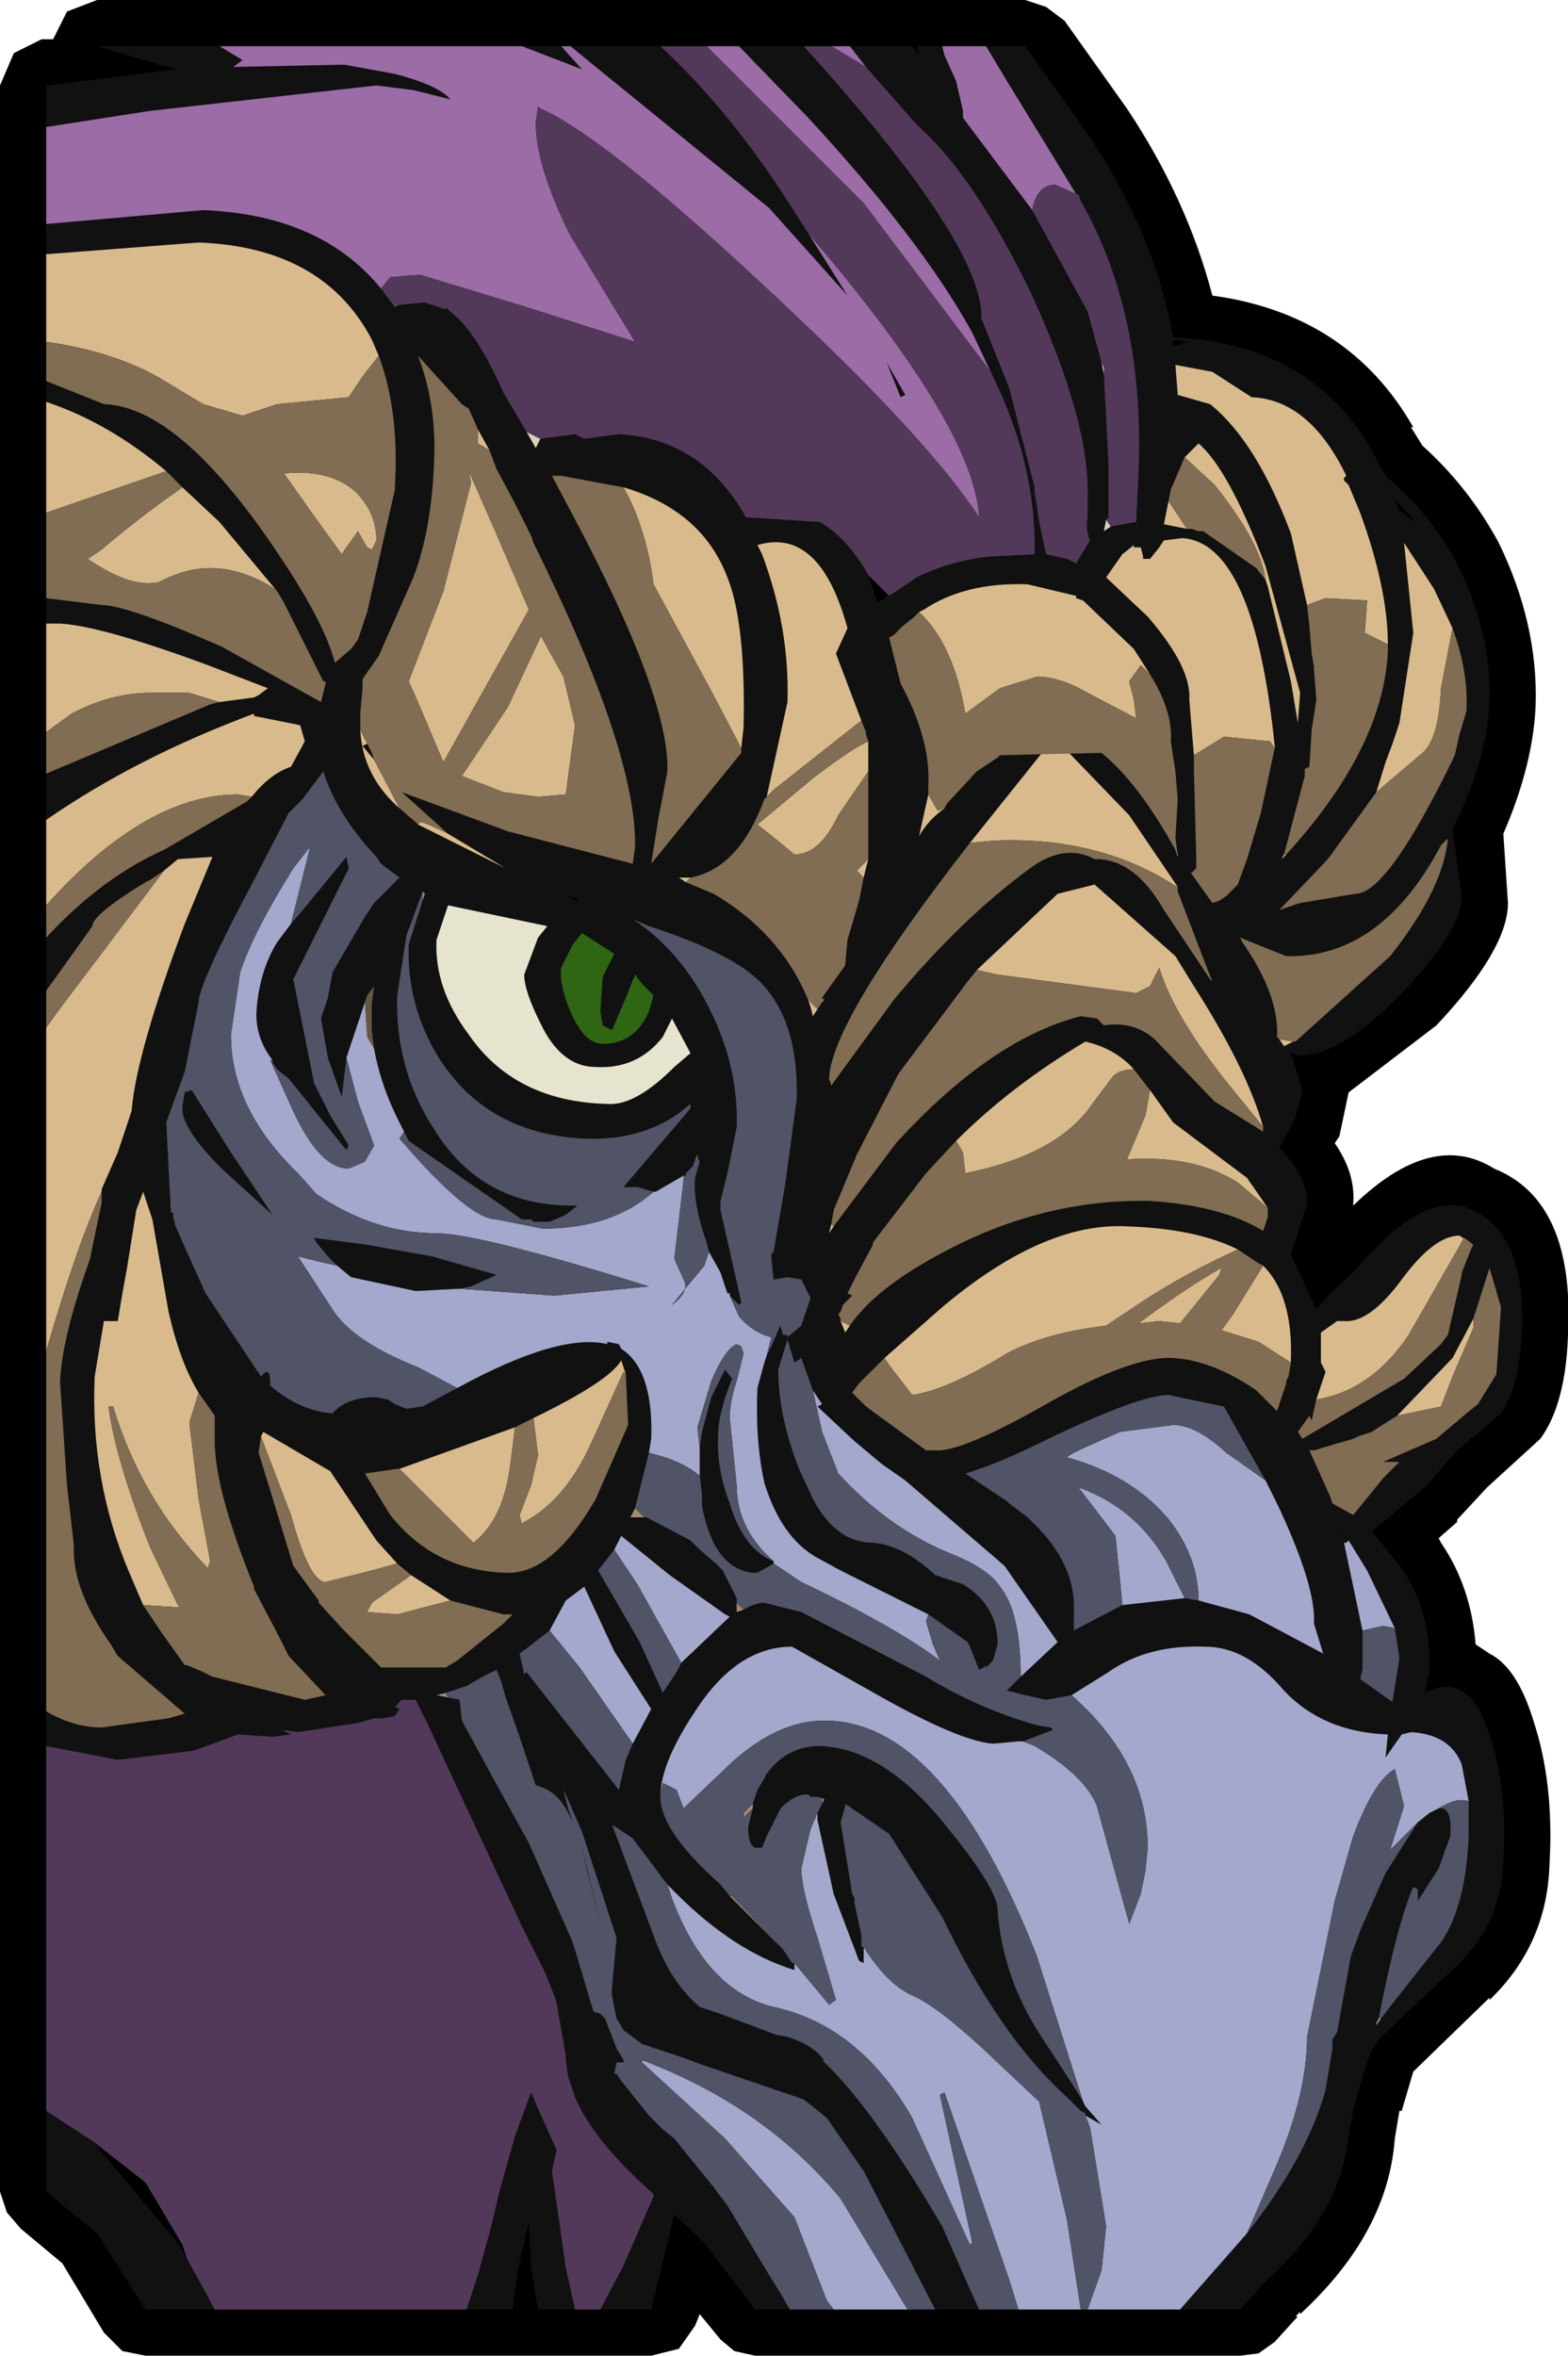 <?xml version="1.0" encoding="UTF-8" standalone="no"?>
<svg xmlns:ffdec="https://www.free-decompiler.com/flash" xmlns:xlink="http://www.w3.org/1999/xlink" ffdec:objectType="shape" height="51.0px" width="33.95px" xmlns="http://www.w3.org/2000/svg">
  <g transform="matrix(1.0, 0.0, 0.0, 1.0, 1.25, 1.65)">
    <path d="M21.8 -1.2 L23.15 0.7 Q24.45 2.65 25.0 4.75 27.95 5.15 29.35 7.6 L29.3 7.6 29.55 8.0 Q30.55 8.9 31.2 10.1 32.05 11.85 32.0 13.6 31.95 14.9 31.3 16.4 L31.4 17.9 Q31.4 18.9 29.85 20.55 L27.95 22.0 27.75 22.95 27.65 23.1 Q28.1 23.75 28.05 24.4 L28.05 24.45 Q29.75 22.8 31.1 23.65 32.85 24.35 32.7 27.25 32.65 28.75 32.1 29.5 L30.95 30.55 30.3 31.25 30.3 31.3 29.9 31.65 29.95 31.75 Q30.6 32.7 30.7 33.95 L31.0 34.15 Q31.6 34.45 31.95 35.6 32.4 36.95 32.3 38.7 32.25 40.45 31.0 41.65 L31.0 41.6 29.35 43.2 29.1 44.05 29.05 44.05 28.95 44.65 Q28.8 46.7 26.9 48.45 L26.9 48.4 26.8 48.5 26.85 48.5 26.35 49.05 26.0 49.3 25.6 49.35 15.1 49.35 14.65 49.25 14.35 49.0 13.9 48.45 13.8 48.7 13.45 49.2 12.85 49.35 10.4 49.35 10.1 49.35 9.85 49.35 1.9 49.35 1.4 49.25 1.0 48.85 0.1 47.35 -0.8 46.6 -1.1 46.25 -1.25 45.8 -1.25 0.2 -0.95 -0.5 -0.35 -0.8 -0.1 -0.8 0.2 -1.4 0.85 -1.65 18.5 -1.65 18.6 -1.65 20.95 -1.65 21.4 -1.5 21.8 -1.2" fill="#000000" fill-rule="evenodd" stroke="none"/>
    <path d="M-0.25 1.1 L-0.25 0.2 -0.2 0.2 2.55 -0.15 0.85 -0.65 3.5 -0.65 4.0 -0.35 3.8 -0.2 6.2 -0.25 7.3 -0.05 Q8.25 0.2 8.5 0.5 L7.7 0.3 6.9 0.2 2.0 0.75 -0.25 1.1 M10.05 -0.65 L10.9 -0.65 11.35 -0.15 10.05 -0.65 M11.1 -0.65 L13.05 -0.65 Q14.55 0.75 15.8 2.7 L16.25 3.4 17.1 4.75 15.4 2.85 11.1 -0.65 M14.75 -0.65 L16.15 -0.65 Q20.05 3.65 20.0 5.25 L20.6 6.75 21.15 8.9 21.15 9.0 21.25 9.65 21.4 10.35 21.85 10.45 22.05 10.55 22.35 10.05 Q22.25 9.8 22.3 9.55 L22.3 9.1 Q22.35 7.5 21.1 4.75 19.85 2.15 18.6 1.05 L17.5 -0.2 17.15 -0.65 18.5 -0.65 18.65 -0.45 18.6 -0.65 19.15 -0.65 19.2 -0.45 19.45 0.1 19.6 0.75 19.6 0.9 20.5 2.1 21.1 2.9 22.3 5.1 22.6 6.2 22.65 6.45 22.75 8.4 22.75 8.55 22.75 8.7 22.75 9.25 22.75 9.55 22.7 9.6 22.65 9.85 22.8 9.75 23.35 9.65 23.4 8.6 Q23.55 5.15 22.15 2.7 L22.1 2.55 22.05 2.55 20.55 0.1 20.1 -0.65 20.95 -0.65 22.3 1.25 Q23.75 3.4 24.15 5.65 27.15 5.8 28.45 8.1 L28.75 8.65 Q29.7 9.45 30.3 10.55 31.05 12.05 31.0 13.55 30.95 14.8 30.2 16.3 L30.4 17.8 Q30.35 18.55 29.1 19.85 27.8 21.2 26.9 21.2 L26.7 21.15 26.95 21.95 26.8 22.55 26.45 23.2 26.5 23.25 Q27.05 23.85 27.05 24.4 L26.85 25.05 26.7 25.5 27.25 26.7 27.55 26.35 28.1 25.85 Q29.6 24.05 30.65 24.55 31.8 25.1 31.7 27.2 31.65 28.35 31.25 28.95 L30.3 29.75 29.6 30.55 28.7 31.3 28.45 31.5 29.1 32.3 Q29.75 33.25 29.7 34.55 L29.6 35.0 Q30.55 34.5 31.0 35.9 31.4 37.1 31.3 38.65 31.25 40.0 30.3 40.9 L28.6 42.5 28.4 42.85 28.15 43.65 28.05 44.05 27.95 44.55 Q27.8 46.25 26.2 47.7 L26.1 47.8 25.6 48.35 24.3 48.35 25.75 46.7 Q27.05 45.05 27.45 43.6 L27.6 42.7 27.6 42.5 27.7 42.35 28.0 40.7 28.2 40.15 28.75 38.9 29.45 37.8 29.7 37.6 29.9 37.5 Q30.2 37.45 30.15 38.1 L29.9 38.8 29.45 39.5 29.45 39.25 29.35 39.2 Q29.0 40.0 28.6 42.05 L28.55 42.15 28.55 42.2 28.65 42.05 29.0 41.6 29.95 40.4 Q30.5 39.6 30.55 38.05 L30.55 37.35 30.4 36.55 Q30.15 35.9 29.3 35.85 L29.1 35.9 28.75 36.4 28.8 35.9 Q27.4 35.85 26.55 34.95 25.75 34.0 24.85 34.0 23.6 33.95 22.75 34.55 L21.95 35.05 21.4 35.15 20.95 35.05 20.75 35.0 20.55 34.95 20.85 34.65 21.65 33.9 20.5 32.25 18.35 30.4 17.85 30.05 17.25 29.55 16.45 28.8 16.55 28.75 16.35 28.45 16.1 27.75 15.95 27.85 15.8 27.35 15.6 28.0 Q15.6 29.0 16.05 30.15 L16.35 30.8 Q16.85 31.75 17.65 31.75 18.3 31.8 19.0 32.45 L19.6 32.65 Q20.35 33.1 20.35 33.95 L20.25 34.3 20.1 34.45 20.1 34.4 20.05 34.45 19.95 34.5 19.75 34.0 19.7 33.9 18.85 33.3 18.55 33.15 16.95 32.35 16.4 32.05 Q15.65 31.6 15.3 30.45 15.1 29.55 15.15 28.4 L15.3 27.85 15.35 27.7 15.45 27.5 15.6 27.15 15.65 27.05 15.7 27.25 15.8 27.25 15.8 27.3 16.1 27.05 16.3 26.45 16.1 26.05 15.8 26.0 15.5 26.05 15.45 25.55 15.45 25.5 15.5 25.45 15.75 24.0 16.0 22.15 Q16.05 20.4 15.15 19.55 14.5 18.95 12.8 18.4 L12.45 18.25 Q13.3 18.8 13.9 19.8 14.75 21.25 14.7 22.75 L14.5 23.75 14.35 24.35 14.35 24.55 14.7 26.1 14.8 26.55 14.75 26.6 14.6 26.45 14.55 26.4 14.55 26.35 14.5 26.35 14.35 25.9 14.1 25.45 14.05 25.25 Q13.75 24.4 13.8 23.85 L13.9 23.5 13.85 23.4 13.85 23.35 13.8 23.45 13.75 23.6 13.6 23.75 13.6 23.8 13.55 23.8 12.95 24.15 12.9 24.15 12.55 24.05 12.25 24.05 13.4 22.7 13.7 22.35 13.7 22.25 13.45 22.45 Q12.6 23.05 11.4 23.0 9.3 22.9 8.25 21.25 7.55 20.1 7.6 18.8 L7.9 17.85 7.95 17.7 7.9 17.65 7.55 18.6 7.35 19.9 Q7.3 21.5 8.15 22.8 9.2 24.5 11.25 24.45 L11.0 24.65 10.65 24.8 10.55 24.8 10.4 24.8 10.3 24.8 10.25 24.75 10.2 24.75 10.05 24.75 7.6 23.05 7.45 22.75 Q7.0 21.9 6.85 21.05 L6.8 20.65 6.8 20.25 6.8 20.1 6.85 19.7 6.7 19.9 6.65 20.05 6.25 21.25 6.15 22.1 5.85 21.25 5.7 20.4 5.85 19.95 5.95 19.4 6.65 18.2 6.75 18.05 6.85 17.9 7.4 17.35 7.0 17.05 6.9 16.9 Q6.05 16.0 5.75 15.05 L5.3 15.65 5.0 15.95 4.25 17.4 Q3.05 19.65 3.05 20.05 L2.75 21.55 2.35 22.65 2.45 24.6 2.5 24.6 2.5 24.7 2.55 24.9 2.75 25.35 3.2 26.35 4.4 28.15 4.45 28.1 Q4.6 27.95 4.6 28.3 L4.6 28.35 Q5.25 28.9 5.95 28.95 6.2 28.65 6.75 28.6 L6.9 28.6 7.15 28.65 7.3 28.75 7.55 28.85 7.9 28.8 8.65 28.4 Q10.85 27.2 11.9 27.45 L11.9 27.4 12.15 27.45 12.2 27.55 Q12.9 28.0 12.85 29.5 L12.8 29.8 12.5 31.0 12.4 31.2 12.7 31.2 12.75 31.2 13.7 31.7 13.8 31.8 13.9 31.9 14.25 32.2 14.4 32.35 14.65 32.85 14.7 32.95 14.7 33.05 14.7 33.15 14.7 33.25 14.85 33.2 Q15.1 33.05 15.3 33.05 L16.1 33.25 18.8 34.65 Q19.95 35.35 21.2 35.7 L21.5 35.75 21.55 35.8 20.9 36.05 20.8 36.05 20.25 36.1 Q19.55 36.05 17.85 35.1 L15.9 34.0 Q14.7 34.0 13.8 35.4 13.1 36.45 13.05 37.15 L13.05 37.2 Q13.0 37.95 14.35 39.15 L14.55 39.4 15.7 40.55 15.9 40.85 15.95 40.85 15.95 41.0 Q14.65 40.6 13.4 39.35 L13.2 39.15 12.45 38.15 12.0 37.85 12.15 38.25 12.9 40.25 Q13.25 41.25 13.9 41.8 L14.35 41.95 15.55 42.4 15.8 42.45 15.95 42.5 Q16.35 42.65 16.55 42.9 L16.6 42.95 16.55 42.95 16.6 43.0 Q17.65 44.0 19.15 46.55 L19.7 47.8 19.95 48.35 19.0 48.35 17.45 45.35 16.65 44.2 16.15 43.8 13.95 43.05 13.55 42.9 12.65 42.6 12.25 42.3 12.1 42.05 12.0 41.55 12.0 41.4 12.1 40.3 12.05 40.15 11.35 38.0 11.0 37.2 10.95 37.1 11.05 37.5 11.15 37.8 Q10.9 37.2 10.5 37.05 L10.35 37.0 10.0 35.95 9.7 35.1 9.6 34.75 9.5 34.5 9.3 34.6 9.2 34.65 8.85 34.85 8.4 35.0 8.2 35.05 8.45 35.1 8.7 35.15 8.75 35.6 9.4 36.8 10.2 38.25 11.15 40.4 11.6 41.9 11.75 41.95 11.8 42.0 11.85 42.05 12.1 42.7 12.25 42.95 12.25 43.0 12.1 43.0 12.05 43.25 12.1 43.25 12.2 43.4 12.8 44.15 13.1 44.45 13.35 44.65 14.2 45.7 14.5 46.1 15.4 47.6 15.65 48.0 15.85 48.35 15.1 48.35 13.95 46.85 13.35 46.3 12.85 48.35 11.75 48.35 12.25 47.4 12.9 45.9 12.9 45.85 Q11.6 44.7 11.2 43.75 L11.05 43.3 11.0 42.95 11.0 42.85 10.8 41.7 10.75 41.55 10.55 41.05 10.05 40.05 8.65 37.05 8.0 35.65 7.75 35.15 7.45 35.15 7.3 35.3 7.4 35.35 7.3 35.5 7.05 35.55 7.0 35.55 6.85 35.55 6.5 35.65 5.2 35.85 4.85 35.8 5.05 35.9 4.65 35.95 3.9 35.9 2.95 36.25 1.3 36.45 -0.25 36.15 -0.25 35.4 Q0.35 35.75 0.95 35.75 L2.4 35.55 2.75 35.45 1.3 34.2 1.15 33.95 Q0.3 32.75 0.35 31.8 L0.2 30.5 0.05 28.25 Q0.1 27.3 0.65 25.75 L0.7 25.6 0.75 25.35 0.95 24.4 0.95 24.15 0.95 24.1 1.3 23.3 1.6 22.4 Q1.7 21.15 2.75 18.35 L3.35 16.9 2.6 16.95 2.3 17.2 2.15 17.3 2.0 17.4 1.9 17.45 Q0.75 18.15 0.75 18.4 L-0.25 19.8 -0.25 18.65 Q0.95 17.35 2.3 16.75 L4.1 15.7 4.2 15.6 Q4.6 15.1 5.05 14.95 L5.35 14.4 5.25 14.05 4.25 13.85 4.25 13.8 Q1.7 14.75 -0.25 16.1 L-0.25 15.1 3.3 13.6 3.5 13.55 4.25 13.45 4.35 13.4 4.55 13.25 3.25 12.75 Q0.95 11.9 0.05 11.85 L-0.25 11.85 -0.25 11.3 0.95 11.45 Q1.5 11.45 3.55 12.35 L5.7 13.55 5.8 13.15 5.8 13.1 5.75 13.1 4.9 11.4 4.75 11.15 3.5 9.65 2.7 8.9 2.35 8.55 Q1.1 7.5 -0.25 7.05 L-0.25 6.6 1.0 7.1 Q2.5 7.15 4.4 9.8 5.75 11.7 6.0 12.7 L6.35 12.4 6.5 12.2 6.7 11.6 7.3 8.95 7.3 8.9 Q7.4 7.25 6.95 6.05 L6.8 5.7 Q5.75 3.7 3.05 3.6 L-0.2 3.85 -0.25 3.85 -0.25 3.2 3.15 2.9 Q5.7 3.0 7.0 4.6 L7.3 5.0 7.4 4.95 7.95 4.9 8.4 5.05 8.4 5.0 8.5 5.1 Q9.05 5.5 9.65 6.85 L10.15 7.7 10.35 8.05 10.45 7.85 11.2 7.75 11.4 7.85 12.15 7.75 Q13.95 7.85 14.9 9.55 L16.5 9.65 Q17.1 10.0 17.55 10.8 L17.75 11.4 17.95 11.25 18.0 11.25 18.6 10.85 Q19.3 10.5 20.15 10.4 L21.15 10.35 Q21.2 8.4 20.2 6.4 L19.8 5.55 Q18.7 3.55 16.25 0.9 L14.75 -0.65 M11.2 48.35 L10.4 48.35 10.25 47.45 10.2 46.45 9.95 47.55 9.85 48.35 8.85 48.35 9.1 47.6 9.4 46.5 9.55 45.85 9.9 44.6 10.25 43.65 10.4 44.0 10.8 44.9 10.7 45.35 10.85 46.4 11.0 47.45 11.2 48.35 M3.4 48.35 L1.9 48.35 0.85 46.7 -0.25 45.8 -0.25 44.05 0.75 44.7 2.55 46.85 2.8 47.25 3.4 48.35 M24.15 5.85 L24.45 5.75 24.15 5.7 24.15 5.85 M28.8 12.3 Q28.8 11.1 28.2 9.45 L27.95 8.85 27.85 8.75 27.85 8.7 27.9 8.65 Q27.1 7.0 25.85 6.95 L25.0 6.4 24.2 6.25 24.25 6.9 24.95 7.1 Q25.95 7.9 26.7 9.9 L27.05 11.45 27.1 11.9 27.15 12.5 27.2 12.8 27.2 12.85 27.25 13.5 27.15 14.15 27.1 14.95 27.0 15.0 27.0 15.15 26.55 16.85 26.5 16.95 26.6 16.85 Q28.7 14.55 28.8 12.45 L28.8 12.3 M26.15 10.9 L26.2 11.05 26.7 13.1 26.85 14.0 26.9 13.35 26.15 10.6 Q25.35 8.5 24.7 7.95 L24.4 8.25 24.1 8.95 24.05 9.2 23.95 9.7 24.45 9.8 24.55 9.8 24.7 9.85 24.8 9.85 25.95 10.65 26.15 10.9 M23.65 12.95 L23.3 12.4 22.2 11.35 22.05 11.3 22.05 11.25 21.0 11.0 Q19.65 10.95 18.75 11.55 L18.65 11.6 18.55 11.7 18.3 11.9 18.25 11.95 18.15 12.05 18.1 12.1 18.0 12.15 18.25 13.15 Q18.9 14.35 18.85 15.35 L18.85 15.55 18.65 16.45 Q18.85 16.1 19.2 15.85 L19.25 15.75 19.9 15.05 20.2 14.85 20.35 14.75 20.4 14.7 22.6 14.65 Q23.4 15.3 24.2 16.75 L24.25 16.9 24.25 16.85 24.2 16.5 24.25 15.65 24.2 15.05 24.1 14.4 Q24.15 13.75 23.65 12.95 M26.35 14.55 L26.35 14.5 Q25.9 10.1 24.35 10.0 L23.95 10.05 23.85 10.2 23.65 10.45 23.5 10.45 23.5 10.4 23.45 10.2 23.3 10.2 23.3 10.15 23.05 10.35 22.7 10.85 23.6 11.7 Q24.55 12.8 24.5 13.5 L24.6 14.7 24.6 14.95 24.6 15.05 24.65 16.9 24.65 17.15 24.55 17.25 24.5 17.2 25.0 17.9 25.15 17.85 25.3 17.75 25.55 17.5 25.75 16.95 26.05 15.95 26.35 14.55 M30.2 11.95 L29.8 11.1 29.15 10.1 29.35 12.05 29.05 14.0 28.9 14.45 28.75 14.85 28.55 15.5 27.5 16.95 26.45 18.05 26.9 17.9 28.1 17.7 Q28.8 17.7 30.25 14.7 L30.35 14.25 30.5 13.75 Q30.55 12.9 30.2 11.95 M29.4 9.65 L28.95 9.15 29.05 9.4 29.4 9.65 M26.75 20.9 L26.8 20.9 28.85 19.05 Q30.0 17.6 30.1 16.5 L29.95 16.65 Q28.65 19.1 26.6 19.05 L25.6 18.65 25.65 18.75 Q26.45 19.9 26.4 20.8 L26.45 20.85 26.55 21.0 26.75 20.9 M24.25 17.55 L23.2 16.0 21.8 14.55 21.3 14.6 21.35 14.6 19.75 16.6 Q16.75 20.45 16.7 21.7 L16.75 21.85 18.1 20.0 Q19.55 18.25 21.05 17.15 21.8 16.6 22.45 16.95 L22.55 16.95 Q23.35 17.0 23.95 18.05 L24.95 19.55 25.0 19.6 24.9 19.35 24.25 17.65 24.25 17.55 M26.1 22.75 Q25.75 21.5 24.6 19.7 L24.2 19.05 22.45 17.5 21.65 17.7 19.9 19.35 19.7 19.6 18.2 21.6 17.3 23.35 16.8 24.55 16.75 24.85 16.7 25.05 16.8 24.9 18.15 23.1 Q20.2 20.85 22.15 20.35 L22.5 20.4 22.65 20.55 Q23.3 20.45 23.75 20.85 L25.05 22.2 26.1 22.85 26.1 22.75 M19.45 23.05 L18.8 23.75 17.65 25.25 17.65 25.3 17.3 25.95 17.15 26.25 17.1 26.35 17.2 26.4 17.0 26.6 16.95 26.75 16.9 26.8 16.95 26.9 16.95 26.95 17.05 27.2 17.15 27.05 Q17.7 26.25 19.1 25.5 21.3 24.3 23.65 24.35 25.2 24.45 26.1 25.0 L26.2 24.7 26.2 24.65 26.2 24.5 25.75 23.85 24.15 22.65 23.65 21.95 23.3 21.5 Q22.9 21.05 22.25 20.9 20.65 21.85 19.45 23.05 M12.25 8.9 L10.9 8.65 10.7 8.65 11.15 9.5 Q13.25 13.45 13.2 15.05 L13.0 16.1 12.85 17.05 14.8 14.65 14.8 14.55 14.85 14.1 Q14.9 11.85 14.5 10.85 13.95 9.4 12.25 8.9 M8.45 16.4 L7.45 15.5 9.75 16.35 12.45 17.05 12.5 16.7 Q12.55 14.65 10.3 10.1 L10.25 9.95 10.2 9.85 9.9 9.25 9.5 8.5 9.35 8.1 9.1 7.65 8.9 7.2 8.75 7.1 7.8 6.05 Q8.2 7.1 8.15 8.3 8.1 9.8 7.7 10.85 L6.95 12.55 6.6 13.05 6.6 13.25 6.55 13.8 6.55 13.9 6.55 14.1 6.55 14.15 Q6.6 15.15 7.4 15.85 L7.75 16.15 7.8 16.2 9.7 17.15 8.45 16.4 M6.7 14.45 L6.8 14.65 6.85 14.8 6.6 14.5 6.7 14.45 M18.35 6.9 L18.25 6.95 17.95 6.2 18.35 6.9 M17.4 13.95 L16.85 12.5 17.1 11.95 Q16.5 9.75 15.15 10.15 L15.25 10.35 Q15.85 11.95 15.8 13.55 L15.35 15.6 15.3 15.65 Q14.75 17.15 13.7 17.35 L13.45 17.35 13.6 17.45 14.2 17.7 Q15.65 18.55 16.25 20.0 L16.3 20.15 16.35 20.35 16.45 20.2 16.55 20.05 16.6 20.0 16.55 19.95 16.8 19.6 17.05 19.25 17.1 18.7 17.35 17.85 17.45 17.35 17.55 16.95 17.55 16.85 17.55 16.75 17.55 15.05 17.55 14.4 17.5 14.25 17.5 14.2 17.4 13.95 M5.05 18.35 L5.35 18.0 6.25 16.9 6.3 17.15 5.1 19.55 5.35 20.8 5.55 21.8 5.9 22.5 6.3 23.15 6.25 23.25 5.0 21.7 4.75 21.5 4.65 21.35 4.65 21.3 Q4.3 20.85 4.3 20.3 4.35 19.4 4.75 18.75 L5.05 18.35 M6.05 25.75 L5.85 25.55 5.6 25.25 5.55 25.15 6.7 25.3 8.1 25.55 9.5 25.95 8.95 26.2 8.7 26.25 7.75 26.3 6.35 26.0 6.05 25.75 M3.05 28.5 Q2.65 27.85 2.4 26.75 L2.05 24.75 1.85 24.15 1.7 24.55 1.5 25.8 1.4 26.35 1.3 26.95 1.0 26.95 0.8 28.15 Q0.7 30.4 1.55 32.4 L1.85 33.1 2.25 33.7 2.75 34.4 2.8 34.4 3.15 34.55 3.35 34.65 5.35 35.15 5.8 35.05 5.0 34.2 4.8 33.8 4.25 32.75 4.25 32.7 Q3.4 30.6 3.4 29.55 L3.4 29.5 3.4 29.05 3.4 29.0 3.05 28.5 M2.7 22.3 L2.75 22.0 2.9 21.95 3.75 23.3 4.65 24.65 3.55 23.65 Q2.65 22.75 2.7 22.3 M8.9 20.75 Q9.9 22.2 11.9 22.25 12.5 22.3 13.35 21.45 L13.7 21.15 13.3 20.4 13.1 20.8 Q12.55 21.5 11.65 21.45 10.9 21.45 10.45 20.5 10.1 19.8 10.1 19.45 L10.4 18.65 10.6 18.4 8.45 17.95 8.2 18.7 Q8.15 19.75 8.9 20.75 M11.0 17.75 L11.25 17.85 11.25 17.8 11.0 17.75 M12.9 19.9 L12.65 19.65 12.5 19.45 12.3 19.95 12.0 20.65 11.8 20.55 11.75 20.25 11.8 19.5 12.05 19.0 11.35 18.55 11.15 18.8 10.9 19.3 Q10.85 19.65 11.1 20.25 11.4 20.95 11.8 20.95 12.5 20.95 12.8 20.25 L12.9 19.9 M25.55 25.4 Q24.65 24.95 23.15 24.9 21.35 24.8 19.15 26.65 L17.9 27.75 17.45 28.2 17.35 28.3 17.2 28.5 17.5 28.8 18.8 29.75 19.0 29.75 Q19.55 29.8 21.4 28.75 23.25 27.7 24.15 27.75 25.0 27.8 25.95 28.45 L26.4 28.9 26.55 28.45 26.6 28.3 26.6 28.25 26.65 28.15 26.7 27.85 26.7 27.8 Q26.75 26.4 26.1 25.75 L26.0 25.7 25.55 25.4 M26.15 30.4 L25.25 28.8 24.05 28.55 Q23.45 28.55 21.55 29.45 20.35 30.05 19.65 30.25 L19.95 30.45 20.55 30.85 20.6 30.9 21.0 31.2 21.25 31.45 Q22.05 32.3 22.0 33.25 L22.0 33.65 23.05 33.1 24.4 32.95 24.7 33.0 25.8 33.3 27.4 34.15 27.2 33.5 Q27.25 32.7 26.4 30.9 L26.15 30.4 M13.9 29.7 L13.95 29.35 14.15 28.6 14.45 28.0 14.6 28.2 Q14.3 28.95 14.3 29.4 14.25 30.1 14.55 30.9 14.85 31.9 15.5 32.15 L15.5 32.2 15.15 32.4 15.05 32.4 Q14.2 32.3 13.95 30.95 L13.95 30.7 13.9 30.3 13.9 29.75 13.9 29.7 M10.3 29.05 L10.0 29.2 9.9 29.25 7.4 30.15 7.35 30.15 6.65 30.25 7.2 31.15 Q8.15 32.35 9.7 32.4 10.7 32.45 11.65 30.8 L12.35 29.2 12.3 28.1 12.2 27.8 Q11.95 28.25 10.3 29.05 M13.5 34.35 L14.55 33.35 14.45 33.3 13.25 32.45 12.2 31.6 12.05 31.9 11.7 32.35 12.6 33.9 13.1 35.0 13.4 34.55 13.5 34.35 M12.45 36.1 L12.85 35.35 12.05 34.1 11.4 32.7 11.0 33.0 10.65 33.65 10.2 34.0 10.0 34.15 10.1 34.6 10.15 34.55 12.15 37.1 12.3 36.45 12.45 36.1 M22.2 43.85 L22.25 43.95 22.6 44.35 22.25 44.15 22.25 44.1 22.15 44.05 22.1 44.0 21.85 43.75 Q20.4 42.45 19.15 39.85 L18.0 38.05 17.05 37.4 17.05 37.45 16.95 37.8 17.2 39.35 17.25 39.45 17.25 39.55 17.4 40.25 17.4 40.5 17.45 40.5 17.45 40.85 17.35 40.8 16.8 39.35 16.45 37.75 16.45 37.6 16.55 37.4 16.6 37.3 16.45 37.25 16.3 37.25 16.25 37.2 16.2 37.2 Q15.95 37.2 15.65 37.5 L15.35 38.1 15.25 38.35 15.1 38.35 Q14.95 38.3 14.95 37.9 L15.05 37.5 15.05 37.4 15.15 37.1 15.3 36.85 15.35 36.75 Q15.8 36.15 16.5 36.15 17.9 36.2 19.25 37.9 20.35 39.25 20.35 39.7 20.45 41.15 21.3 42.45 L22.05 43.6 22.2 43.85 M4.4 29.45 L4.35 29.8 5.1 32.25 5.65 33.0 5.65 33.05 6.2 33.65 7.0 34.45 7.3 34.45 7.65 34.45 8.4 34.45 8.65 34.3 9.65 33.5 9.85 33.3 9.65 33.3 8.5 33.0 7.65 32.45 7.35 32.2 6.9 31.7 5.9 30.2 4.45 29.35 4.4 29.45 M11.45 38.8 L11.35 38.35 11.75 40.0 11.45 38.8 M27.25 28.65 L27.15 29.1 27.1 29.0 26.85 29.35 26.95 29.5 29.15 28.2 29.95 27.45 30.1 27.25 30.25 26.6 30.4 25.95 30.4 25.9 30.6 25.4 30.65 25.3 30.35 25.1 Q29.8 25.1 29.1 26.05 28.4 27.0 27.85 26.95 L27.7 26.95 27.35 27.2 27.35 27.85 27.45 28.05 27.25 28.65 M29.0 29.0 L28.6 29.25 28.45 29.35 28.15 29.45 28.05 29.5 27.7 29.6 27.2 29.75 27.1 29.75 27.55 30.75 27.6 30.9 28.05 31.15 28.7 30.35 29.05 30.0 28.7 30.0 29.85 29.5 30.5 28.95 30.75 28.75 31.15 28.1 31.25 26.65 31.0 25.8 30.65 26.9 30.2 27.75 29.0 29.0 M28.95 33.6 L28.35 32.35 27.95 31.7 27.9 31.75 27.85 31.75 28.25 33.65 28.25 34.5 28.2 34.7 28.9 35.2 29.05 34.25 28.95 33.6 M27.8 31.55 L27.85 31.55 27.8 31.5 27.8 31.55" fill="#111111" fill-rule="evenodd" stroke="none"/>
    <path d="M7.9 17.85 L7.9 17.65 7.95 17.7 7.9 17.85 M28.65 42.05 L28.55 42.2 28.55 42.15 28.6 42.05 28.65 42.05 M13.85 23.4 L13.8 23.45 13.85 23.35 13.85 23.4 M19.95 30.45 L20.25 30.65 20.55 30.85 19.95 30.45 M12.7 31.2 L12.4 31.2 12.5 31.0 12.7 31.2 M14.85 33.2 L14.7 33.25 14.7 33.15 14.7 33.05 14.85 33.2 M8.4 35.0 L8.45 35.1 8.2 35.05 8.4 35.0 M15.05 37.4 L15.05 37.5 14.85 37.7 14.85 37.6 15.05 37.4 M16.45 37.25 L16.6 37.3 16.55 37.4 16.55 37.3 16.45 37.25 M14.55 39.4 L14.6 39.4 15.7 40.55 14.55 39.4" fill="#a68a6c" fill-rule="evenodd" stroke="none"/>
    <path d="M6.65 20.05 L6.7 19.9 6.85 19.7 6.8 20.1 6.8 20.25 6.8 20.65 6.85 21.05 6.7 20.8 6.65 20.05" fill="#665542" fill-rule="evenodd" stroke="none"/>
    <path d="M8.9 20.75 Q8.15 19.75 8.2 18.7 L8.45 17.95 10.6 18.4 10.4 18.65 10.1 19.45 Q10.1 19.8 10.45 20.5 10.9 21.45 11.65 21.45 12.55 21.5 13.1 20.8 L13.3 20.4 13.7 21.15 13.35 21.45 Q12.5 22.3 11.9 22.25 9.9 22.2 8.9 20.75" fill="#e6e3ce" fill-rule="evenodd" stroke="none"/>
    <path d="M12.9 19.9 L12.8 20.25 Q12.5 20.95 11.8 20.95 11.4 20.95 11.1 20.25 10.85 19.65 10.9 19.3 L11.15 18.8 11.35 18.55 12.05 19.0 11.8 19.5 11.75 20.25 11.8 20.55 12.0 20.65 12.3 19.95 12.5 19.45 12.65 19.65 12.9 19.9" fill="#2e6614" fill-rule="evenodd" stroke="none"/>
    <path d="M22.8 9.75 L22.65 9.85 22.7 9.6 22.8 9.75 M22.65 6.45 L22.6 6.2 22.65 6.3 22.65 6.45 M10.15 7.7 L10.45 7.85 10.35 8.05 10.15 7.7" fill="#d9d1b8" fill-rule="evenodd" stroke="none"/>
    <path d="M-0.25 27.6 L-0.25 20.6 0.0 20.25 2.3 17.2 2.6 16.95 3.35 16.9 2.75 18.35 Q1.7 21.15 1.6 22.4 L1.3 23.3 0.95 24.1 0.95 24.15 Q0.4 25.35 -0.25 27.6 M-0.25 17.95 L-0.25 16.1 Q1.7 14.75 4.25 13.8 L4.25 13.85 5.25 14.05 5.35 14.4 5.05 14.95 Q4.6 15.1 4.2 15.6 L3.9 15.55 Q1.9 15.55 -0.25 17.95 M-0.25 14.2 L-0.25 11.85 0.05 11.85 Q0.95 11.9 3.25 12.75 L4.55 13.25 4.35 13.4 4.25 13.45 3.5 13.55 2.85 13.35 2.0 13.35 Q1.15 13.35 0.3 13.8 L-0.25 14.2 M-0.25 9.45 L-0.25 7.05 Q1.1 7.5 2.35 8.55 L-0.25 9.45 M-0.25 5.75 L-0.25 3.85 -0.2 3.85 3.05 3.6 Q5.75 3.7 6.8 5.7 L6.95 6.05 6.6 6.5 6.3 6.95 4.75 7.1 4.0 7.35 3.15 7.1 2.15 6.5 Q1.15 5.95 -0.25 5.75 M27.05 11.45 L26.7 9.9 Q25.95 7.9 24.95 7.1 L24.25 6.9 24.2 6.25 25.0 6.4 25.85 6.95 Q27.1 7.0 27.9 8.65 L27.85 8.7 27.85 8.75 27.95 8.85 28.2 9.45 Q28.8 11.1 28.8 12.3 L28.3 12.05 28.35 11.35 27.45 11.3 27.05 11.45 M26.6 16.85 L26.5 16.95 26.55 16.85 26.6 16.85 M24.4 8.25 L24.7 7.95 Q25.35 8.5 26.15 10.6 L26.9 13.35 26.85 14.0 26.7 13.1 26.2 11.05 26.15 10.9 Q26.05 10.1 25.05 8.85 L24.4 8.25 M24.45 9.8 L23.95 9.7 24.05 9.2 24.45 9.8 M18.65 11.6 L18.75 11.55 Q19.65 10.95 21.0 11.0 L22.05 11.25 22.05 11.3 22.2 11.35 23.3 12.4 23.65 12.95 23.45 12.75 23.2 13.1 23.3 13.5 23.35 13.9 22.3 13.35 Q21.7 13.0 21.2 13.0 L20.4 13.25 19.65 13.8 Q19.4 12.3 18.65 11.6 M24.25 16.85 L24.25 16.9 24.2 16.75 24.25 16.85 M19.2 15.85 Q18.85 16.1 18.65 16.45 L18.85 15.55 19.05 15.9 19.2 15.85 M24.6 14.7 L24.5 13.5 Q24.55 12.8 23.6 11.7 L22.7 10.85 23.05 10.35 23.3 10.15 23.3 10.2 23.45 10.2 23.5 10.4 23.5 10.45 23.65 10.45 23.85 10.2 23.95 10.05 24.35 10.0 Q25.9 10.1 26.35 14.5 L26.35 14.55 26.25 14.4 25.25 14.3 24.6 14.7 M28.55 15.5 L28.75 14.85 28.9 14.45 29.05 14.0 29.35 12.05 29.15 10.1 29.8 11.1 30.2 11.95 29.95 13.25 Q29.9 14.35 29.55 14.65 L28.55 15.5 M26.45 20.85 L26.75 20.9 26.55 21.0 26.45 20.85 M19.75 16.6 L21.35 14.6 21.3 14.6 21.8 14.55 23.2 16.0 24.25 17.55 24.15 17.5 Q22.5 16.45 20.25 16.55 L19.75 16.6 M19.9 19.35 L21.65 17.7 22.45 17.5 24.2 19.05 24.6 19.7 Q25.75 21.5 26.1 22.75 L25.25 21.7 Q24.15 20.3 23.85 19.3 L23.65 19.7 23.35 19.85 20.35 19.45 19.9 19.35 M16.8 24.9 L16.7 25.05 16.75 24.85 16.8 24.9 M23.3 21.5 Q23.0 21.5 22.85 21.65 L22.4 22.25 Q21.65 23.35 19.65 23.75 L19.6 23.3 19.45 23.05 Q20.65 21.85 22.25 20.9 22.9 21.05 23.3 21.5 M16.95 26.95 L17.15 27.05 17.05 27.2 16.95 26.95 M26.2 24.5 L25.55 23.95 Q24.6 23.35 23.15 23.45 L23.55 22.5 23.65 21.95 24.15 22.65 25.75 23.85 26.2 24.5 M14.8 14.55 L14.2 13.4 12.9 11.0 Q12.75 9.8 12.25 8.9 13.95 9.4 14.5 10.85 14.9 11.85 14.85 14.1 L14.8 14.55 M9.35 8.1 L9.1 7.95 9.1 7.65 9.35 8.1 M6.55 14.15 L6.7 14.45 6.6 14.5 6.85 14.8 7.4 15.85 Q6.6 15.15 6.55 14.15 M7.8 16.2 L7.85 16.15 Q7.95 16.15 8.45 16.4 L9.7 17.15 7.8 16.2 M10.45 12.15 L10.45 12.1 10.95 13.0 11.2 14.05 11.1 14.8 11.0 15.55 10.4 15.6 9.65 15.5 8.75 15.15 9.75 13.65 10.45 12.15 M15.35 15.6 L15.8 13.55 Q15.85 11.95 15.25 10.35 L15.15 10.15 Q16.5 9.75 17.1 11.95 L16.85 12.5 17.4 13.95 15.5 15.45 15.35 15.6 M17.55 14.4 L17.55 15.05 16.9 16.0 Q16.5 16.85 15.95 16.85 L15.65 16.6 15.15 16.2 16.35 15.2 Q17.2 14.55 17.55 14.4 M17.55 16.95 L17.45 17.35 17.3 17.2 17.55 16.95 M16.45 20.2 L16.35 20.35 16.3 20.15 16.25 20.0 16.45 20.2 M13.6 17.45 L13.45 17.35 13.7 17.35 13.6 17.45 M4.75 11.15 L4.7 11.1 Q4.0 10.65 3.3 10.65 2.75 10.65 2.2 10.95 1.6 11.1 0.65 10.45 L0.95 10.25 Q1.7 9.6 2.7 8.9 L3.5 9.65 4.75 11.15 M8.95 8.8 L8.9 8.55 9.45 9.8 10.2 11.55 8.35 14.85 7.8 13.55 7.6 13.1 8.35 11.15 8.95 8.8 M6.15 10.35 L5.5 9.45 4.9 8.6 Q5.9 8.5 6.45 9.0 6.9 9.45 6.9 10.05 L6.8 10.25 6.7 10.2 6.5 9.85 6.25 10.2 6.15 10.35 M1.85 33.1 L1.55 32.4 Q0.7 30.4 0.8 28.15 L1.0 26.95 1.3 26.95 1.4 26.35 1.5 25.8 1.7 24.55 1.85 24.15 2.05 24.75 2.4 26.75 Q2.65 27.85 3.05 28.5 L2.85 29.15 3.05 30.8 3.3 32.15 3.25 32.3 Q1.8 30.8 1.2 28.8 L1.1 28.8 Q1.25 29.95 2.0 31.85 L2.6 33.1 2.65 33.15 1.85 33.1 M17.9 27.75 L19.15 26.65 Q21.35 24.8 23.15 24.9 24.65 24.95 25.55 25.4 24.35 25.95 23.45 26.55 L22.7 27.05 Q21.4 27.2 20.55 27.65 19.25 28.45 18.5 28.55 L18.0 27.9 17.9 27.75 M26.1 25.75 Q26.75 26.4 26.7 27.8 L26.7 27.85 26.0 27.4 25.2 27.15 25.45 26.8 26.1 25.75 M12.3 28.1 L12.25 28.05 11.5 29.7 Q10.95 30.85 10.1 31.3 L10.05 31.35 10.0 31.15 10.25 30.5 10.4 29.85 10.3 29.05 Q11.95 28.25 12.2 27.8 L12.3 28.1 M9.9 29.25 L9.8 30.05 Q9.65 31.25 9.0 31.75 L7.95 30.7 7.4 30.15 9.9 29.25 M8.5 33.0 L7.35 33.3 6.7 33.25 6.8 33.05 7.65 32.45 8.5 33.0 M7.35 32.2 L6.8 32.35 5.8 32.6 Q5.45 32.6 5.05 31.15 L4.4 29.45 4.45 29.35 5.9 30.2 6.9 31.7 7.35 32.2 M30.65 25.3 L30.45 25.15 29.25 27.25 Q28.45 28.45 27.25 28.65 L27.45 28.05 27.35 27.85 27.35 27.2 27.7 26.95 27.85 26.95 Q28.4 27.0 29.1 26.05 29.8 25.1 30.35 25.1 L30.65 25.3 M30.65 26.9 L30.65 27.1 30.2 28.15 29.95 28.8 29.0 29.0 30.2 27.75 30.65 26.9 M25.2 25.8 L25.15 25.95 24.3 27.0 23.85 26.95 23.4 27.0 Q24.55 26.15 25.2 25.8" fill="#d9ba8d" fill-rule="evenodd" stroke="none"/>
    <path d="M-0.25 35.4 L-0.25 27.6 Q0.4 25.35 0.95 24.15 L0.95 24.4 0.75 25.35 0.7 25.6 0.65 25.75 Q0.1 27.3 0.05 28.25 L0.2 30.5 0.35 31.8 Q0.3 32.75 1.15 33.95 L1.3 34.2 2.75 35.45 2.4 35.55 0.95 35.75 Q0.35 35.75 -0.25 35.4 M-0.25 20.6 L-0.25 19.8 0.75 18.4 Q0.75 18.15 1.9 17.45 L2.0 17.4 2.15 17.3 2.3 17.2 0.0 20.25 -0.25 20.6 M-0.25 18.65 L-0.25 17.95 Q1.9 15.55 3.9 15.55 L4.2 15.6 4.1 15.7 2.3 16.75 Q0.95 17.35 -0.25 18.65 M-0.25 15.1 L-0.25 14.2 0.3 13.8 Q1.15 13.35 2.0 13.35 L2.85 13.35 3.5 13.55 3.3 13.6 -0.25 15.1 M-0.25 11.3 L-0.25 9.45 2.35 8.55 2.7 8.9 Q1.7 9.6 0.95 10.25 L0.65 10.45 Q1.6 11.1 2.2 10.95 2.75 10.65 3.3 10.65 4.0 10.65 4.7 11.1 L4.75 11.15 4.9 11.4 5.75 13.1 5.8 13.1 5.8 13.15 5.7 13.55 3.55 12.35 Q1.5 11.45 0.95 11.45 L-0.25 11.3 M-0.25 6.6 L-0.25 5.75 Q1.15 5.95 2.15 6.5 L3.15 7.1 4.0 7.35 4.75 7.1 6.3 6.95 6.6 6.5 6.95 6.05 Q7.4 7.25 7.3 8.9 L7.3 8.95 6.7 11.6 6.5 12.2 6.35 12.4 6.0 12.7 Q5.75 11.7 4.4 9.8 2.5 7.15 1.0 7.1 L-0.25 6.6 M27.05 11.45 L27.45 11.3 28.35 11.35 28.3 12.05 28.8 12.3 28.8 12.45 Q28.7 14.55 26.6 16.85 L26.55 16.85 27.0 15.15 27.0 15.0 27.1 14.95 27.15 14.15 27.25 13.5 27.2 12.85 27.2 12.8 27.15 12.5 27.1 11.9 27.05 11.45 M24.4 8.25 L25.05 8.85 Q26.05 10.1 26.15 10.9 L25.95 10.65 24.8 9.85 24.7 9.85 24.55 9.8 24.45 9.8 24.05 9.2 24.1 8.95 24.4 8.25 M18.65 11.6 Q19.4 12.3 19.65 13.8 L20.4 13.25 21.2 13.0 Q21.7 13.0 22.3 13.35 L23.35 13.9 23.3 13.5 23.2 13.1 23.45 12.75 23.65 12.95 Q24.15 13.75 24.1 14.4 L24.2 15.05 24.25 15.65 24.2 16.5 24.25 16.85 24.2 16.75 Q23.4 15.3 22.6 14.65 L20.4 14.7 20.35 14.75 20.2 14.85 19.9 15.05 19.25 15.75 19.2 15.85 19.05 15.9 18.85 15.55 18.85 15.35 Q18.9 14.35 18.25 13.15 L18.0 12.15 18.1 12.1 18.15 12.05 18.25 11.95 18.3 11.9 18.55 11.7 18.65 11.6 M24.6 14.7 L25.25 14.3 26.25 14.4 26.35 14.55 26.05 15.95 25.75 16.95 25.55 17.5 25.3 17.75 25.15 17.85 25.0 17.9 24.5 17.2 24.55 17.25 24.65 17.15 24.65 16.9 24.6 15.05 24.6 14.95 24.6 14.7 M28.55 15.5 L29.55 14.65 Q29.9 14.35 29.95 13.25 L30.2 11.95 Q30.55 12.9 30.5 13.75 L30.35 14.25 30.25 14.7 Q28.8 17.7 28.1 17.7 L26.9 17.9 26.45 18.05 27.5 16.95 28.55 15.5 M26.45 20.85 L26.4 20.8 Q26.45 19.9 25.65 18.75 L25.6 18.65 26.6 19.05 Q28.65 19.1 29.95 16.65 L30.1 16.5 Q30.0 17.6 28.85 19.05 L26.8 20.9 26.75 20.9 26.45 20.85 M19.75 16.6 L20.25 16.55 Q22.5 16.45 24.15 17.5 L24.25 17.55 24.25 17.65 24.9 19.35 25.0 19.6 24.95 19.55 23.95 18.05 Q23.35 17.0 22.55 16.95 L22.45 16.95 Q21.8 16.6 21.05 17.15 19.55 18.25 18.1 20.0 L16.75 21.85 16.7 21.7 Q16.75 20.45 19.75 16.6 M19.9 19.35 L20.35 19.45 23.35 19.85 23.65 19.7 23.85 19.3 Q24.15 20.3 25.25 21.7 L26.1 22.75 26.1 22.85 25.05 22.2 23.75 20.85 Q23.3 20.45 22.65 20.55 L22.5 20.4 22.15 20.35 Q20.2 20.85 18.15 23.1 L16.8 24.9 16.75 24.85 16.8 24.55 17.3 23.35 18.2 21.6 19.7 19.6 19.9 19.35 M19.45 23.05 L19.6 23.3 19.65 23.75 Q21.65 23.35 22.4 22.25 L22.85 21.65 Q23.0 21.5 23.3 21.5 L23.65 21.95 23.55 22.5 23.15 23.45 Q24.6 23.35 25.55 23.95 L26.2 24.5 26.2 24.65 26.2 24.7 26.1 25.0 Q25.2 24.45 23.65 24.35 21.3 24.3 19.1 25.5 17.7 26.25 17.15 27.05 L16.95 26.95 16.95 26.9 16.9 26.8 16.95 26.75 17.0 26.6 17.2 26.4 17.1 26.35 17.15 26.25 17.3 25.95 17.65 25.3 17.65 25.25 18.8 23.75 19.45 23.05 M14.8 14.55 L14.8 14.65 12.85 17.05 13.0 16.1 13.2 15.05 Q13.25 13.45 11.15 9.5 L10.7 8.65 10.9 8.65 12.25 8.9 Q12.75 9.8 12.9 11.0 L14.2 13.4 14.8 14.55 M9.35 8.1 L9.5 8.5 9.9 9.25 10.2 9.85 10.25 9.95 10.3 10.1 Q12.55 14.65 12.5 16.7 L12.45 17.05 9.75 16.35 7.45 15.5 8.45 16.4 Q7.95 16.15 7.85 16.15 L7.8 16.2 7.75 16.15 7.4 15.85 6.85 14.8 6.8 14.65 6.7 14.45 6.55 14.15 6.55 14.1 6.55 13.9 6.55 13.8 6.6 13.25 6.6 13.05 6.95 12.55 7.7 10.85 Q8.1 9.8 8.15 8.3 8.2 7.1 7.8 6.05 L8.75 7.1 8.9 7.2 9.1 7.65 9.1 7.95 9.35 8.1 M10.45 12.15 L9.75 13.65 8.75 15.15 9.65 15.5 10.4 15.6 11.0 15.55 11.1 14.8 11.2 14.05 10.95 13.0 10.45 12.1 10.45 12.15 M15.35 15.6 L15.5 15.45 17.4 13.95 17.5 14.2 17.5 14.25 17.55 14.4 Q17.2 14.55 16.35 15.2 L15.15 16.2 15.65 16.6 15.95 16.85 Q16.5 16.85 16.9 16.0 L17.55 15.05 17.55 16.75 17.55 16.85 17.55 16.95 17.3 17.2 17.45 17.35 17.35 17.85 17.1 18.7 17.05 19.25 16.8 19.6 16.55 19.95 16.6 20.0 16.55 20.05 16.45 20.2 16.25 20.0 Q15.65 18.55 14.2 17.7 L13.6 17.45 13.7 17.35 Q14.75 17.15 15.3 15.65 L15.35 15.6 M8.95 8.8 L8.35 11.15 7.6 13.1 7.8 13.55 8.35 14.85 10.2 11.55 9.45 9.8 8.9 8.55 8.95 8.8 M6.15 10.35 L6.25 10.2 6.5 9.85 6.7 10.2 6.8 10.25 6.9 10.05 Q6.9 9.45 6.45 9.0 5.9 8.5 4.9 8.6 L5.5 9.45 6.15 10.35 M1.85 33.1 L2.65 33.15 2.6 33.1 2.0 31.85 Q1.25 29.95 1.1 28.8 L1.2 28.8 Q1.8 30.8 3.25 32.3 L3.3 32.15 3.05 30.8 2.85 29.15 3.05 28.5 3.4 29.0 3.4 29.05 3.4 29.5 3.4 29.55 Q3.4 30.6 4.25 32.7 L4.25 32.75 4.8 33.8 5.0 34.2 5.8 35.05 5.35 35.15 3.35 34.65 3.15 34.55 2.8 34.4 2.75 34.4 2.25 33.7 1.85 33.1 M17.9 27.75 L18.0 27.9 18.5 28.55 Q19.25 28.45 20.55 27.65 21.4 27.2 22.7 27.05 L23.45 26.55 Q24.35 25.95 25.55 25.4 L26.0 25.7 26.1 25.75 25.45 26.8 25.2 27.15 26.0 27.4 26.7 27.85 26.65 28.15 26.6 28.25 26.6 28.3 26.55 28.45 26.4 28.9 25.95 28.45 Q25.0 27.8 24.15 27.75 23.25 27.7 21.4 28.75 19.55 29.8 19.0 29.75 L18.8 29.75 17.5 28.8 17.2 28.5 17.35 28.3 17.45 28.2 17.9 27.75 M10.3 29.05 L10.4 29.85 10.25 30.5 10.0 31.15 10.05 31.35 10.1 31.3 Q10.95 30.85 11.5 29.7 L12.25 28.05 12.3 28.1 12.35 29.2 11.65 30.8 Q10.7 32.45 9.7 32.4 8.15 32.35 7.2 31.15 L6.65 30.25 7.35 30.15 7.4 30.15 7.95 30.7 9.0 31.75 Q9.65 31.25 9.8 30.05 L9.9 29.25 10.0 29.2 10.3 29.05 M8.5 33.0 L9.65 33.3 9.85 33.3 9.65 33.5 8.65 34.3 8.4 34.45 7.65 34.45 7.3 34.45 7.0 34.45 6.2 33.65 5.65 33.05 5.65 33.0 5.1 32.25 4.35 29.8 4.4 29.45 5.05 31.15 Q5.45 32.6 5.8 32.6 L6.8 32.35 7.35 32.2 7.65 32.45 6.8 33.05 6.7 33.25 7.35 33.3 8.5 33.0 M30.65 25.3 L30.6 25.4 30.4 25.9 30.4 25.95 30.25 26.6 30.1 27.25 29.95 27.45 29.15 28.2 26.95 29.5 26.85 29.35 27.1 29.0 27.15 29.1 27.25 28.65 Q28.45 28.45 29.25 27.25 L30.45 25.15 30.65 25.3 M29.0 29.0 L29.95 28.8 30.2 28.15 30.65 27.1 30.65 26.9 31.0 25.8 31.25 26.65 31.15 28.1 30.75 28.75 30.5 28.95 29.85 29.5 28.7 30.0 29.05 30.0 28.7 30.35 28.05 31.15 27.6 30.9 27.55 30.75 27.1 29.75 27.2 29.75 27.7 29.6 28.05 29.5 28.15 29.45 28.45 29.35 28.6 29.25 29.0 29.0 M25.2 25.8 Q24.55 26.15 23.4 27.0 L23.85 26.95 24.3 27.0 25.15 25.95 25.2 25.8" fill="#806d53" fill-rule="evenodd" stroke="none"/>
    <path d="M24.3 48.35 L22.3 48.35 22.6 47.5 22.7 46.55 22.35 44.4 22.25 44.15 22.6 44.35 22.25 43.95 22.2 43.85 21.2 40.7 Q19.2 35.6 16.6 35.6 15.6 35.6 14.6 36.5 L13.55 37.5 13.4 37.1 13.1 36.95 13.05 37.15 Q13.1 36.45 13.8 35.4 14.7 34.0 15.9 34.0 L17.85 35.1 Q19.55 36.05 20.25 36.1 L20.8 36.05 20.9 36.05 21.15 36.15 Q22.25 36.8 22.5 37.45 L23.2 40.0 23.45 39.35 23.55 38.85 23.6 38.35 Q23.6 36.5 21.95 35.05 L22.75 34.55 Q23.6 33.95 24.85 34.0 25.75 34.0 26.55 34.95 27.4 35.85 28.8 35.9 L28.75 36.4 29.1 35.9 29.3 35.85 Q30.15 35.9 30.4 36.55 L30.55 37.35 Q30.3 37.25 29.9 37.5 L29.7 37.6 29.45 37.8 28.85 38.4 29.15 37.45 29.05 37.05 28.95 36.65 Q28.5 36.9 28.05 38.1 L27.65 39.5 27.05 42.45 Q27.05 43.65 26.4 45.2 L25.75 46.7 24.3 48.35 M22.15 48.35 L20.8 48.35 20.6 47.7 19.2 43.65 19.1 43.7 19.8 46.9 19.75 46.95 18.5 44.2 Q17.35 42.2 15.5 41.8 14.05 41.45 13.3 39.45 L13.2 39.15 13.4 39.35 Q14.65 40.6 15.95 41.0 L15.95 40.85 16.7 41.75 16.85 41.65 16.45 40.3 Q16.1 39.25 16.1 38.8 L16.3 37.95 16.45 37.6 16.45 37.75 16.8 39.35 17.35 40.8 17.45 40.85 17.45 40.5 Q17.95 41.3 18.5 41.55 19.1 41.8 20.4 43.05 L21.25 43.85 21.85 46.4 22.15 48.35 M18.4 48.35 L16.8 48.35 16.65 48.15 15.95 46.35 14.45 44.65 12.65 43.0 12.65 42.95 Q15.3 43.95 16.95 45.95 L18.4 48.35 M8.7 26.25 L10.75 26.4 12.8 26.2 Q9.1 25.05 8.2 25.05 6.85 25.05 5.6 24.2 L5.2 23.75 Q3.75 22.35 3.75 20.75 L3.95 19.4 Q4.25 18.5 5.1 17.15 L5.45 16.7 5.45 16.75 5.05 18.35 4.75 18.75 Q4.35 19.4 4.3 20.3 4.3 20.85 4.65 21.3 L4.6 21.3 5.05 22.3 Q5.65 23.65 6.3 23.65 L6.65 23.5 6.85 23.15 6.5 22.2 6.25 21.25 6.65 20.05 6.7 20.8 6.85 21.05 Q7.0 21.9 7.45 22.75 L7.6 23.05 7.5 22.85 7.4 23.0 Q8.9 24.75 9.5 24.75 L10.0 24.85 10.5 24.95 Q12.0 24.95 12.9 24.15 L12.95 24.15 13.55 23.8 13.55 23.9 13.35 25.6 13.55 26.05 Q13.7 26.3 13.3 26.6 L14.0 25.75 14.1 25.45 14.35 25.9 14.5 26.35 14.55 26.35 14.55 26.4 14.75 26.85 Q15.05 27.2 15.45 27.3 L15.35 27.7 15.3 27.85 15.15 28.4 Q15.1 29.55 15.3 30.45 15.65 31.6 16.4 32.05 L16.95 32.35 18.55 33.15 18.85 33.3 18.8 33.45 18.95 33.95 19.1 34.3 Q18.1 33.55 16.1 32.6 L15.5 32.2 15.5 32.15 Q14.7 31.45 14.7 30.5 L14.55 29.05 Q14.55 28.7 14.7 28.25 L14.85 27.65 14.8 27.5 14.7 27.45 Q14.45 27.55 14.15 28.25 L13.85 29.25 13.9 29.7 13.9 29.75 13.9 30.3 Q13.6 30.05 13.15 29.9 L12.8 29.8 12.85 29.5 Q12.9 28.0 12.2 27.55 L12.15 27.45 11.9 27.4 11.9 27.45 Q10.85 27.2 8.65 28.4 L7.8 27.95 Q6.4 27.4 5.95 26.7 L5.2 25.55 5.6 25.65 6.05 25.75 6.35 26.0 7.75 26.3 8.7 26.25 M16.35 28.45 L16.55 28.75 16.45 28.8 17.25 29.55 17.85 30.05 18.35 30.4 20.5 32.25 21.65 33.9 20.85 34.65 Q20.85 33.25 20.4 32.7 20.15 32.3 19.25 31.95 17.95 31.4 16.9 30.25 L16.55 29.35 16.35 28.45 M23.05 33.1 L23.0 32.55 22.9 31.6 22.1 30.55 Q23.35 31.0 24.0 32.15 L24.4 32.95 23.05 33.1 M24.7 33.0 Q24.7 32.1 24.1 31.3 23.3 30.3 21.85 29.9 21.9 29.85 22.1 29.75 L23.0 29.35 24.15 29.2 Q24.65 29.2 25.3 29.8 L26.15 30.4 26.4 30.9 Q27.25 32.7 27.2 33.5 L27.4 34.15 25.8 33.3 24.7 33.0 M12.05 31.9 L12.2 31.6 13.25 32.45 14.45 33.3 14.55 33.35 13.5 34.35 12.55 32.65 12.05 31.9 M10.65 33.65 L11.0 33.0 11.4 32.7 12.05 34.1 12.85 35.35 12.45 36.1 11.3 34.45 10.65 33.65 M28.25 33.65 L27.85 31.75 27.9 31.75 27.95 31.7 28.35 32.35 28.95 33.6 28.7 33.55 28.25 33.65" fill="#a3a8cc" fill-rule="evenodd" stroke="none"/>
    <path d="M22.3 48.35 L22.15 48.35 21.85 46.4 21.25 43.85 20.4 43.05 Q19.1 41.8 18.5 41.55 17.95 41.3 17.45 40.5 L17.4 40.5 17.4 40.25 17.25 39.55 17.25 39.45 17.2 39.35 16.95 37.8 17.05 37.45 17.05 37.4 18.0 38.05 19.15 39.85 Q20.4 42.45 21.85 43.75 L22.1 44.0 22.15 44.05 22.25 44.1 22.25 44.15 22.35 44.4 22.7 46.55 22.6 47.5 22.3 48.35 M20.8 48.35 L19.95 48.35 19.7 47.8 19.15 46.55 Q17.65 44.0 16.6 43.0 L16.55 42.95 16.6 42.95 16.55 42.9 Q16.35 42.65 15.95 42.5 L15.8 42.45 15.55 42.4 14.35 41.95 13.9 41.8 Q13.25 41.25 12.9 40.25 L12.15 38.25 12.0 37.85 12.45 38.15 13.2 39.15 13.3 39.45 Q14.05 41.45 15.5 41.8 17.35 42.2 18.5 44.2 L19.75 46.95 19.8 46.9 19.1 43.7 19.2 43.65 20.6 47.7 20.8 48.35 M19.0 48.35 L18.4 48.35 16.95 45.95 Q15.3 43.95 12.65 42.95 L12.65 43.0 14.45 44.65 15.95 46.35 16.65 48.15 16.8 48.35 15.85 48.35 15.65 48.0 15.4 47.6 14.5 46.1 14.2 45.7 13.35 44.65 13.1 44.45 12.8 44.15 12.2 43.4 12.1 43.25 12.05 43.25 12.1 43.0 12.25 43.0 12.25 42.95 12.1 42.7 11.85 42.05 11.8 42.0 11.75 41.95 11.6 41.9 11.15 40.4 10.2 38.25 9.4 36.8 8.75 35.6 8.7 35.15 8.45 35.1 8.4 35.0 8.85 34.85 9.2 34.65 9.3 34.6 9.5 34.5 9.6 34.75 9.7 35.1 10.0 35.95 10.35 37.0 10.5 37.05 Q10.9 37.2 11.15 37.8 L11.05 37.5 10.95 37.1 11.0 37.2 11.35 38.0 12.05 40.15 12.1 40.3 12.0 41.4 12.0 41.55 12.1 42.05 12.25 42.3 12.65 42.6 13.55 42.9 13.95 43.05 16.15 43.8 16.65 44.2 17.45 45.35 19.0 48.35 M5.05 18.35 L5.45 16.75 5.45 16.7 5.1 17.15 Q4.25 18.5 3.95 19.4 L3.75 20.75 Q3.75 22.35 5.2 23.75 L5.6 24.2 Q6.85 25.05 8.2 25.05 9.1 25.05 12.8 26.2 L10.75 26.4 8.7 26.25 8.95 26.2 9.5 25.95 8.1 25.55 6.7 25.3 5.55 25.15 5.6 25.25 5.85 25.55 6.05 25.75 5.6 25.65 5.2 25.55 5.95 26.7 Q6.4 27.4 7.8 27.95 L8.65 28.4 7.9 28.8 7.55 28.85 7.3 28.75 7.15 28.65 6.9 28.6 6.75 28.6 Q6.2 28.65 5.95 28.95 5.25 28.9 4.6 28.35 L4.6 28.3 Q4.6 27.95 4.45 28.1 L4.4 28.15 3.2 26.35 2.75 25.35 2.55 24.9 2.5 24.7 2.5 24.6 2.45 24.6 2.35 22.65 2.75 21.55 3.05 20.05 Q3.05 19.65 4.25 17.4 L5.0 15.95 5.3 15.65 5.75 15.05 Q6.05 16.0 6.9 16.9 L7.0 17.05 7.4 17.35 6.85 17.9 6.75 18.05 6.65 18.2 5.95 19.4 5.85 19.95 5.7 20.4 5.85 21.25 6.15 22.1 6.25 21.25 6.5 22.2 6.85 23.15 6.65 23.5 6.3 23.65 Q5.65 23.65 5.05 22.3 L4.6 21.3 4.65 21.3 4.65 21.35 4.75 21.5 5.0 21.7 6.25 23.25 6.3 23.15 5.9 22.5 5.55 21.8 5.35 20.8 5.1 19.55 6.3 17.15 6.25 16.9 5.35 18.0 5.05 18.35 M7.9 17.65 L7.9 17.85 7.6 18.8 Q7.55 20.1 8.25 21.25 9.3 22.9 11.4 23.0 12.6 23.05 13.45 22.45 L13.7 22.25 13.7 22.35 13.4 22.7 12.25 24.05 12.55 24.05 12.9 24.15 Q12.0 24.95 10.5 24.95 L10.0 24.85 9.5 24.75 Q8.9 24.75 7.4 23.0 L7.5 22.85 7.6 23.05 10.05 24.75 10.2 24.75 10.25 24.75 10.3 24.8 10.4 24.8 10.55 24.8 10.65 24.8 11.0 24.65 11.25 24.45 Q9.2 24.5 8.15 22.8 7.3 21.5 7.35 19.9 L7.55 18.6 7.9 17.65 M2.7 22.3 Q2.65 22.75 3.55 23.65 L4.65 24.65 3.75 23.3 2.9 21.95 2.75 22.0 2.7 22.3 M14.55 26.4 L14.6 26.45 14.75 26.6 14.8 26.55 14.7 26.1 14.35 24.55 14.35 24.35 14.5 23.75 14.7 22.75 Q14.75 21.25 13.9 19.8 13.3 18.8 12.45 18.25 L12.8 18.4 Q14.5 18.95 15.15 19.55 16.05 20.4 16.0 22.15 L15.75 24.0 15.5 25.45 15.45 25.5 15.45 25.55 15.5 26.05 15.8 26.0 16.1 26.05 16.3 26.45 16.1 27.05 15.8 27.3 15.8 27.25 15.7 27.25 15.65 27.05 15.6 27.15 15.45 27.5 15.35 27.7 15.45 27.3 Q15.05 27.2 14.75 26.85 L14.55 26.4 M18.85 33.3 L19.7 33.9 19.75 34.0 19.95 34.5 20.05 34.45 20.1 34.4 20.1 34.45 20.25 34.3 20.35 33.95 Q20.35 33.1 19.6 32.65 L19.0 32.45 Q18.3 31.8 17.65 31.75 16.85 31.75 16.35 30.8 L16.05 30.15 Q15.6 29.0 15.6 28.0 L15.8 27.35 15.95 27.85 16.1 27.75 16.35 28.45 16.55 29.35 16.9 30.25 Q17.95 31.4 19.25 31.95 20.15 32.3 20.4 32.7 20.85 33.25 20.85 34.65 L20.55 34.95 20.75 35.0 20.95 35.05 21.4 35.15 21.95 35.05 Q23.6 36.5 23.6 38.35 L23.55 38.85 23.45 39.35 23.2 40.0 22.5 37.45 Q22.25 36.8 21.15 36.15 L20.9 36.05 21.55 35.8 21.5 35.75 21.2 35.7 Q19.95 35.35 18.8 34.65 L16.1 33.25 15.3 33.05 Q15.1 33.05 14.85 33.2 L14.7 33.05 14.7 32.95 14.65 32.85 14.4 32.35 14.25 32.2 13.9 31.9 13.8 31.8 13.7 31.7 12.75 31.2 12.7 31.2 12.5 31.0 12.8 29.8 13.15 29.9 Q13.6 30.05 13.9 30.3 L13.95 30.7 13.95 30.95 Q14.2 32.3 15.05 32.4 L15.15 32.4 15.5 32.2 16.1 32.6 Q18.1 33.55 19.1 34.3 L18.95 33.95 18.8 33.45 18.85 33.3 M30.55 37.35 L30.55 38.05 Q30.5 39.6 29.95 40.4 L29.0 41.6 28.65 42.05 28.6 42.05 Q29.0 40.0 29.35 39.2 L29.45 39.25 29.45 39.5 29.9 38.8 30.15 38.1 Q30.2 37.45 29.9 37.5 30.3 37.25 30.55 37.35 M29.45 37.8 L28.75 38.9 28.2 40.15 28.0 40.7 27.7 42.35 27.6 42.5 27.6 42.7 27.45 43.6 Q27.05 45.05 25.75 46.7 L26.4 45.2 Q27.05 43.65 27.05 42.45 L27.65 39.5 28.05 38.1 Q28.5 36.9 28.95 36.65 L29.05 37.05 29.15 37.45 28.85 38.4 29.45 37.8 M13.85 23.4 L13.9 23.5 13.8 23.85 Q13.75 24.4 14.05 25.25 L14.1 25.45 14.0 25.75 13.3 26.6 Q13.7 26.3 13.55 26.05 L13.35 25.6 13.55 23.9 13.55 23.8 13.6 23.8 13.6 23.75 13.75 23.6 13.8 23.45 13.85 23.4 M19.95 30.45 L19.65 30.25 Q20.35 30.05 21.55 29.45 23.45 28.55 24.05 28.55 L25.25 28.8 26.15 30.4 25.3 29.8 Q24.65 29.2 24.15 29.2 L23.0 29.35 22.1 29.75 Q21.9 29.85 21.85 29.9 23.3 30.3 24.1 31.3 24.7 32.1 24.7 33.0 L24.4 32.95 24.0 32.15 Q23.35 31.0 22.1 30.55 L22.9 31.6 23.0 32.55 23.05 33.1 22.0 33.65 22.0 33.25 Q22.05 32.3 21.25 31.45 L21.0 31.2 20.6 30.9 20.55 30.85 20.25 30.65 19.95 30.45 M13.9 29.7 L13.85 29.25 14.15 28.25 Q14.45 27.55 14.7 27.45 L14.8 27.5 14.85 27.65 14.7 28.25 Q14.55 28.7 14.55 29.05 L14.7 30.5 Q14.7 31.45 15.5 32.15 14.85 31.9 14.55 30.9 14.25 30.1 14.3 29.4 14.3 28.95 14.6 28.2 L14.45 28.0 14.15 28.6 13.95 29.35 13.9 29.7 M12.05 31.9 L12.55 32.65 13.5 34.35 13.4 34.55 13.1 35.0 12.6 33.9 11.7 32.35 12.05 31.9 M12.45 36.1 L12.3 36.45 12.15 37.1 10.15 34.55 10.1 34.6 10.0 34.15 10.2 34.0 10.65 33.65 11.3 34.45 12.45 36.1 M13.05 37.15 L13.1 36.95 13.4 37.1 13.55 37.5 14.6 36.5 Q15.6 35.6 16.6 35.6 19.2 35.6 21.2 40.7 L22.2 43.85 22.05 43.6 21.3 42.45 Q20.45 41.15 20.35 39.7 20.35 39.25 19.25 37.9 17.9 36.2 16.5 36.15 15.8 36.15 15.35 36.75 L15.3 36.85 15.15 37.1 15.05 37.4 14.85 37.6 14.85 37.7 15.05 37.5 14.95 37.9 Q14.95 38.3 15.1 38.35 L15.25 38.35 15.35 38.1 15.65 37.5 Q15.95 37.2 16.2 37.2 L16.25 37.2 16.3 37.25 16.45 37.25 16.55 37.3 16.55 37.4 16.45 37.6 16.3 37.95 16.1 38.8 Q16.1 39.25 16.45 40.3 L16.85 41.65 16.7 41.75 15.95 40.85 15.9 40.85 15.7 40.55 14.6 39.4 14.55 39.4 14.35 39.15 Q13.0 37.95 13.05 37.2 L13.05 37.15 M11.45 38.8 L11.75 40.0 11.35 38.35 11.45 38.8 M28.25 33.65 L28.7 33.55 28.95 33.6 29.05 34.25 28.9 35.2 28.2 34.7 28.25 34.5 28.25 33.65" fill="#515466" fill-rule="evenodd" stroke="none"/>
    <path d="M3.5 -0.65 L10.05 -0.65 11.35 -0.15 10.9 -0.65 11.1 -0.65 15.4 2.85 17.1 4.75 16.25 3.4 Q19.85 7.6 19.95 9.55 18.9 7.95 16.05 5.25 11.95 1.35 10.45 0.7 L10.4 0.65 10.35 1.0 Q10.35 1.95 11.1 3.45 L12.5 5.75 10.15 5.0 7.85 4.3 7.2 4.35 7.0 4.6 Q5.7 3.0 3.15 2.9 L-0.25 3.2 -0.25 1.1 2.0 0.75 6.9 0.2 7.7 0.3 8.5 0.5 Q8.25 0.2 7.3 -0.05 L6.2 -0.25 3.8 -0.2 4.0 -0.35 3.5 -0.65 M14.05 -0.65 L14.75 -0.65 16.25 0.9 Q18.7 3.55 19.8 5.55 L20.2 6.4 17.45 2.75 14.05 -0.65 M16.75 -0.65 L17.15 -0.65 17.5 -0.2 16.75 -0.65 M19.15 -0.65 L20.1 -0.65 20.55 0.1 22.05 2.55 21.6 2.35 Q21.2 2.35 21.1 2.9 L20.5 2.1 19.6 0.9 19.6 0.75 19.45 0.1 19.2 -0.45 19.15 -0.65 M18.35 6.9 L17.95 6.2 18.25 6.95 18.35 6.9" fill="#9b6ca6" fill-rule="evenodd" stroke="none"/>
    <path d="M13.05 -0.65 L14.05 -0.65 17.45 2.75 20.2 6.4 Q21.2 8.4 21.15 10.35 L20.15 10.4 Q19.3 10.5 18.6 10.85 L18.0 11.25 17.55 10.8 Q17.1 10.0 16.5 9.65 L14.9 9.55 Q13.95 7.85 12.15 7.75 L11.4 7.85 11.2 7.75 10.45 7.85 10.15 7.7 9.65 6.85 Q9.05 5.5 8.5 5.1 L8.4 5.0 8.4 5.05 7.95 4.9 7.4 4.95 7.3 5.0 7.0 4.6 7.2 4.35 7.85 4.3 10.15 5.0 12.5 5.75 11.1 3.45 Q10.35 1.95 10.35 1.0 L10.4 0.65 10.45 0.7 Q11.95 1.35 16.05 5.25 18.9 7.95 19.95 9.55 19.85 7.6 16.25 3.4 L15.8 2.7 Q14.55 0.75 13.05 -0.65 M16.15 -0.65 L16.75 -0.65 17.5 -0.2 18.6 1.05 Q19.85 2.15 21.1 4.75 22.35 7.5 22.3 9.1 L22.3 9.55 Q22.25 9.8 22.35 10.05 L22.05 10.55 21.85 10.45 21.4 10.35 21.25 9.65 21.15 9.0 21.15 8.9 20.6 6.75 20.0 5.25 Q20.05 3.65 16.15 -0.65 M11.75 48.35 L11.2 48.35 11.0 47.45 10.85 46.4 10.7 45.35 10.8 44.9 10.4 44.0 10.25 43.65 9.9 44.6 9.55 45.85 9.4 46.5 9.1 47.6 8.85 48.35 3.4 48.35 2.8 47.25 2.7 46.95 1.9 45.6 0.75 44.7 -0.25 44.05 -0.25 36.15 1.3 36.45 2.95 36.25 3.9 35.9 4.65 35.95 5.05 35.9 4.85 35.8 5.2 35.85 6.5 35.65 6.85 35.55 7.0 35.55 7.05 35.55 7.3 35.5 7.4 35.35 7.3 35.3 7.45 35.15 7.75 35.15 8.0 35.65 8.65 37.05 10.05 40.05 10.55 41.05 10.75 41.55 10.8 41.7 11.0 42.85 11.0 42.95 11.05 43.3 11.2 43.75 Q11.6 44.7 12.9 45.85 L12.9 45.9 12.25 47.4 11.75 48.35 M22.05 2.55 L22.1 2.55 22.15 2.7 Q23.55 5.15 23.4 8.6 L23.35 9.65 22.8 9.75 22.7 9.6 22.75 9.55 22.75 9.25 22.75 8.7 22.75 8.55 22.75 8.4 22.65 6.45 22.65 6.3 22.6 6.2 22.3 5.1 21.1 2.9 Q21.2 2.35 21.6 2.35 L22.05 2.55" fill="#523959" fill-rule="evenodd" stroke="none"/>
  </g>
</svg>
